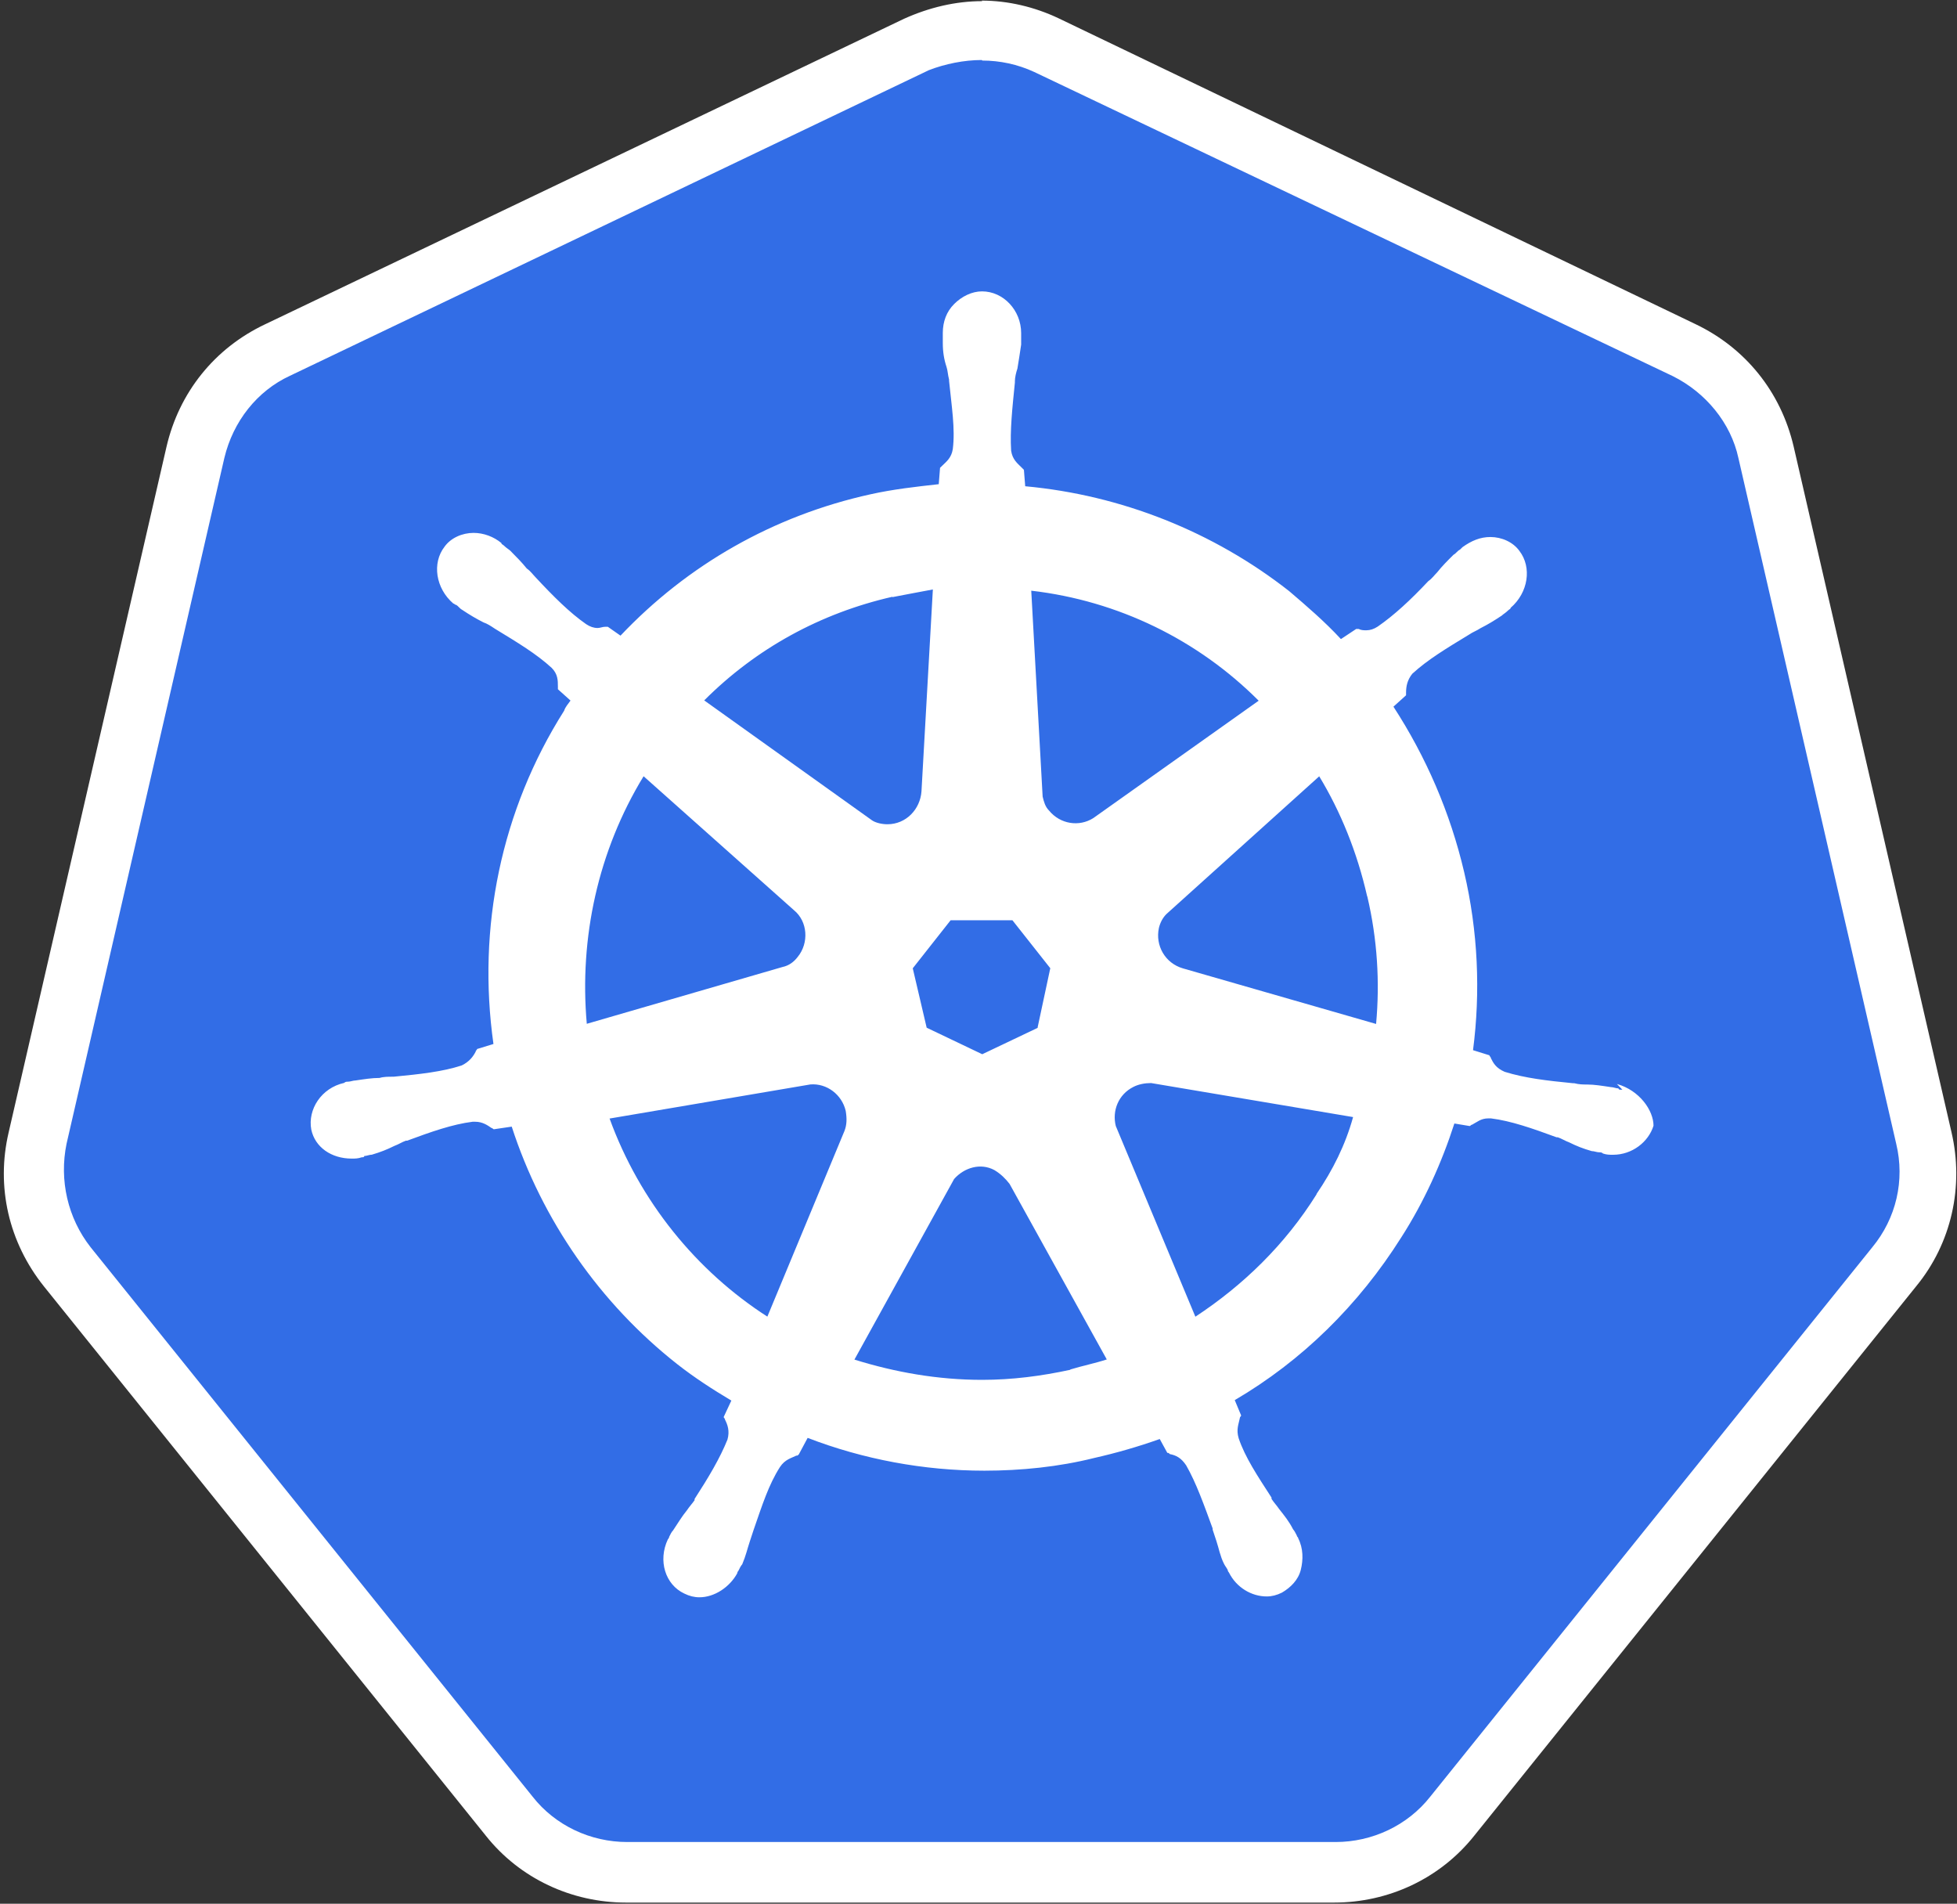 <svg viewBox="0 0 256 249" xmlns="http://www.w3.org/2000/svg"><rect x="0" y="0" width="256" height="249" fill="#333333" stroke="none"/><path fill="#326DE6" d="M82.08 244.93c-5.95 0-11.57-2.65-15.36-7.44L8.91 165.64c-3.8-4.79-5.29-10.91-3.8-16.85L25.75 59.1c1.32-5.95 5.28-10.74 10.73-13.38l83.57-39.97c2.64-1.33 5.61-1.99 8.58-1.99 2.97 0 5.94.66 8.58 1.98l83.57 39.8c5.45 2.64 9.41 7.43 10.73 13.37l20.64 89.68c1.32 5.94 0 12.05-3.8 16.84l-57.81 71.84c-3.8 4.62-9.42 7.43-15.36 7.43l-93.16.16v0Z"/><g fill="#FFF"><path d="M128.49 7.92c2.31 0 4.62.49 6.77 1.48l83.57 39.8c4.29 2.14 7.59 6.11 8.58 10.73l20.64 89.68c1.15 4.78 0 9.74-3.14 13.54l-57.81 71.84c-2.98 3.79-7.6 5.94-12.39 5.94H82.05c-4.79 0-9.42-2.15-12.39-5.95l-57.81-71.85c-2.98-3.8-4.13-8.76-3.14-13.55l20.64-89.69c1.15-4.79 4.29-8.76 8.58-10.74L121.5 9.18c2.14-.83 4.62-1.33 6.93-1.33v0Zm0-7.77v0c-3.47 0-6.94.82-10.24 2.31L34.67 42.42c-6.61 3.13-11.24 8.91-12.89 16.02L1.13 148.12c-1.66 7.1-.001 14.36 4.62 20.14l57.8 71.84c4.45 5.61 11.23 8.75 18.33 8.75h92.65c7.1 0 13.87-3.14 18.33-8.76l57.8-71.85c4.62-5.62 6.27-13.05 4.62-20.15L234.63 58.4c-1.66-7.11-6.28-12.89-12.89-16.03L138.49 2.4C135.35.91 131.88.08 128.41.08v0 0Z"/><path d="M212.23 142.53v0 0c-.17 0-.17 0 0 0h-.17c-.17 0-.34 0-.34-.17 -.34 0-.67-.17-1-.17 -1.16-.17-2.15-.34-3.14-.34 -.5 0-1 0-1.66-.17h-.17c-3.47-.34-6.28-.67-8.92-1.49 -1.16-.5-1.49-1.16-1.82-1.82 0-.17-.17-.17-.17-.34v0l-2.15-.67c.99-7.6.66-15.53-1.16-23.29 -1.82-7.77-4.96-15.03-9.25-21.64l1.65-1.49v-.34c0-.83.16-1.66.82-2.48 1.98-1.82 4.45-3.31 7.43-5.12v0c.49-.34.99-.5 1.48-.83 .99-.5 1.81-1 2.8-1.66 .16-.17.49-.34.82-.67 .16-.17.33-.17.33-.34v0c2.31-1.99 2.8-5.29 1.15-7.44 -.83-1.16-2.32-1.82-3.8-1.82 -1.33 0-2.48.49-3.64 1.32v0 0c-.17.16-.17.16-.34.33 -.34.16-.5.49-.83.66 -.83.82-1.49 1.48-2.15 2.31 -.34.33-.67.82-1.16 1.15v0c-2.32 2.47-4.46 4.45-6.61 5.94 -.5.33-1 .49-1.49.49 -.34 0-.67 0-1-.17h-.34v0l-1.99 1.32c-2.15-2.32-4.46-4.3-6.78-6.28 -9.91-7.77-21.97-12.56-34.52-13.71l-.17-2.15c-.17-.17-.17-.17-.34-.34 -.5-.5-1.16-1-1.33-2.15 -.17-2.65.16-5.62.49-8.92v-.17c0-.5.16-1.16.33-1.66 .16-1 .33-1.99.49-3.14v-1 -.5 0 0c0-2.98-2.32-5.46-5.12-5.46 -1.33 0-2.65.66-3.64 1.65 -1 .99-1.49 2.31-1.49 3.79v0 0 .33 .99c0 1.15.16 2.14.49 3.13 .16.49.16.99.33 1.65v.16c.33 3.3.82 6.27.49 8.91 -.17 1.15-.83 1.65-1.33 2.14 -.17.16-.17.16-.34.33v0l-.17 2.14c-2.98.33-5.95.66-8.92 1.32 -12.72 2.8-23.95 9.24-32.71 18.49l-1.66-1.16h-.34c-.34 0-.67.16-1 .16 -.5 0-1-.17-1.49-.5 -2.15-1.49-4.3-3.64-6.61-6.12v0c-.34-.34-.67-.83-1.16-1.16 -.67-.83-1.33-1.49-2.15-2.32 -.17-.17-.5-.34-.83-.67 -.17-.17-.34-.17-.34-.34v0c-1-.83-2.32-1.33-3.64-1.33 -1.49 0-2.98.66-3.8 1.81 -1.66 2.14-1.16 5.45 1.15 7.43v0 0c.16 0 .16.16.33.16 .33.16.49.49.82.66 .99.66 1.81 1.15 2.8 1.65 .49.16.99.49 1.48.82v0c2.97 1.81 5.45 3.3 7.43 5.12 .82.82.82 1.65.82 2.47v.33 0l1.65 1.48c-.34.49-.67.82-.83 1.32 -8.26 13.04-11.4 28.4-9.25 43.6l-2.15.66c0 .16-.17.16-.17.33 -.34.66-.83 1.32-1.82 1.81 -2.48.82-5.46 1.15-8.92 1.48h-.17c-.5 0-1.16 0-1.66.16 -1 0-1.99.16-3.14.33 -.34 0-.67.16-1 .16 -.17 0-.34 0-.5.16v0 0c-2.98.66-4.79 3.46-4.3 6.11 .49 2.31 2.64 3.79 5.28 3.79 .49 0 .82 0 1.32-.17v0 0c.16 0 .33 0 .33-.17 .33 0 .66-.17.99-.17 1.15-.34 1.98-.67 2.97-1.16 .49-.17.99-.5 1.48-.67h.16c3.13-1.16 5.94-2.15 8.58-2.48h.33c.99 0 1.65.49 2.14.82 .16 0 .16.16.33.16v0l2.31-.34c3.96 12.22 11.56 23.12 21.63 31.05 2.31 1.81 4.62 3.3 7.1 4.78l-1 2.14c0 .16.16.16.16.33 .33.66.66 1.48.33 2.64 -1 2.47-2.48 4.95-4.3 7.76v.16c-.34.49-.67.82-1 1.32 -.67.82-1.16 1.65-1.82 2.64 -.17.16-.34.49-.5.82 0 .16-.17.33-.17.33v0 0c-1.33 2.8-.34 5.94 2.14 7.1 .66.33 1.32.49 1.98.49 1.98 0 3.96-1.33 4.95-3.14v0 0c0-.17.16-.34.16-.34 .16-.34.33-.67.49-.83 .49-1.16.66-1.99.99-2.98 .16-.5.33-1 .49-1.49v0c1.15-3.31 1.98-5.95 3.46-8.26 .66-1 1.48-1.16 2.14-1.49 .16 0 .16 0 .33-.17v0l1.15-2.15c7.26 2.8 15.19 4.29 23.12 4.29 4.78 0 9.74-.5 14.36-1.66 2.97-.67 5.78-1.49 8.58-2.48l.99 1.81c.16 0 .16 0 .33.16 .82.16 1.48.49 2.14 1.48 1.32 2.31 2.31 5.12 3.46 8.25v.16c.16.49.33.99.49 1.48 .33.99.49 1.98.99 2.97 .16.33.33.49.49.82 0 .16.16.33.16.33v0 0c.99 1.98 2.97 3.13 4.95 3.13 .66 0 1.32-.17 1.98-.5 1.15-.67 2.14-1.66 2.47-2.98 .33-1.33.33-2.81-.34-4.13v0 0c0-.17-.17-.17-.17-.34 -.17-.34-.34-.67-.5-.83 -.5-1-1.16-1.82-1.82-2.65 -.34-.5-.67-.83-1-1.33v-.17c-1.82-2.81-3.47-5.29-4.3-7.77 -.34-1.16 0-1.82.16-2.65 0-.17.16-.17.16-.34v0l-.83-1.99c8.75-5.12 16.18-12.39 21.8-21.31 2.97-4.63 5.28-9.75 6.93-14.87l1.98.33c.16 0 .16-.17.33-.17 .66-.34 1.15-.83 2.14-.83h.33c2.64.33 5.45 1.32 8.58 2.47h.16c.49.16.99.49 1.48.66 .99.49 1.81.82 2.97 1.15 .33 0 .66.16.99.16 .16 0 .33 0 .49.16v0c.49.16.82.16 1.32.16 2.47 0 4.62-1.66 5.28-3.8 0-1.99-1.82-4.63-4.79-5.46v0Zm-76.47-8.1l-7.27 3.46 -7.27-3.47 -1.82-7.77 4.95-6.28h8.09l4.95 6.27 -1.66 7.76v0Zm43.1-17.18c1.32 5.61 1.65 11.23 1.15 16.68l-25.27-7.27c-2.32-.67-3.64-2.98-3.14-5.29 .16-.67.49-1.33.99-1.82l19.98-18.01c2.8 4.62 4.95 9.9 6.27 15.69v0Zm-14.21-25.6l-21.64 15.36c-1.82 1.15-4.3.82-5.79-1 -.5-.5-.67-1.16-.83-1.82l-1.49-26.93c11.39 1.32 21.8 6.44 29.72 14.36v0Zm-47.9-13.55c1.81-.34 3.46-.67 5.28-1l-1.49 26.42c-.17 2.31-1.99 4.29-4.46 4.29 -.67 0-1.49-.17-1.99-.5l-21.97-15.7c6.77-6.78 15.19-11.4 24.6-13.55v0Zm-32.54 23.45l19.65 17.5c1.81 1.48 1.98 4.29.49 6.11 -.5.66-1.16 1.15-1.99 1.32l-25.6 7.43c-1-11.24 1.48-22.63 7.43-32.38v0Zm-4.46 44.75l26.26-4.46c2.14-.17 4.12 1.32 4.62 3.46 .16.99.16 1.81-.17 2.64v0l-10.08 24.27c-9.25-5.95-16.69-15.03-20.65-25.94v0Zm60.28 32.86c-3.8.82-7.6 1.32-11.57 1.32 -5.79 0-11.4-1-16.69-2.65l13.04-23.62c1.32-1.49 3.46-2.15 5.28-1.16 .82.49 1.48 1.15 1.98 1.81v0l12.71 22.95c-1.49.49-3.14.82-4.79 1.32v0Zm32.2-22.96c-4.13 6.6-9.58 11.89-15.86 16.02l-10.41-24.94c-.5-1.99.33-4.13 2.31-5.12 .66-.34 1.48-.5 2.31-.5l26.42 4.45c-1 3.63-2.65 6.93-4.79 10.07v0Z"/></g></svg>